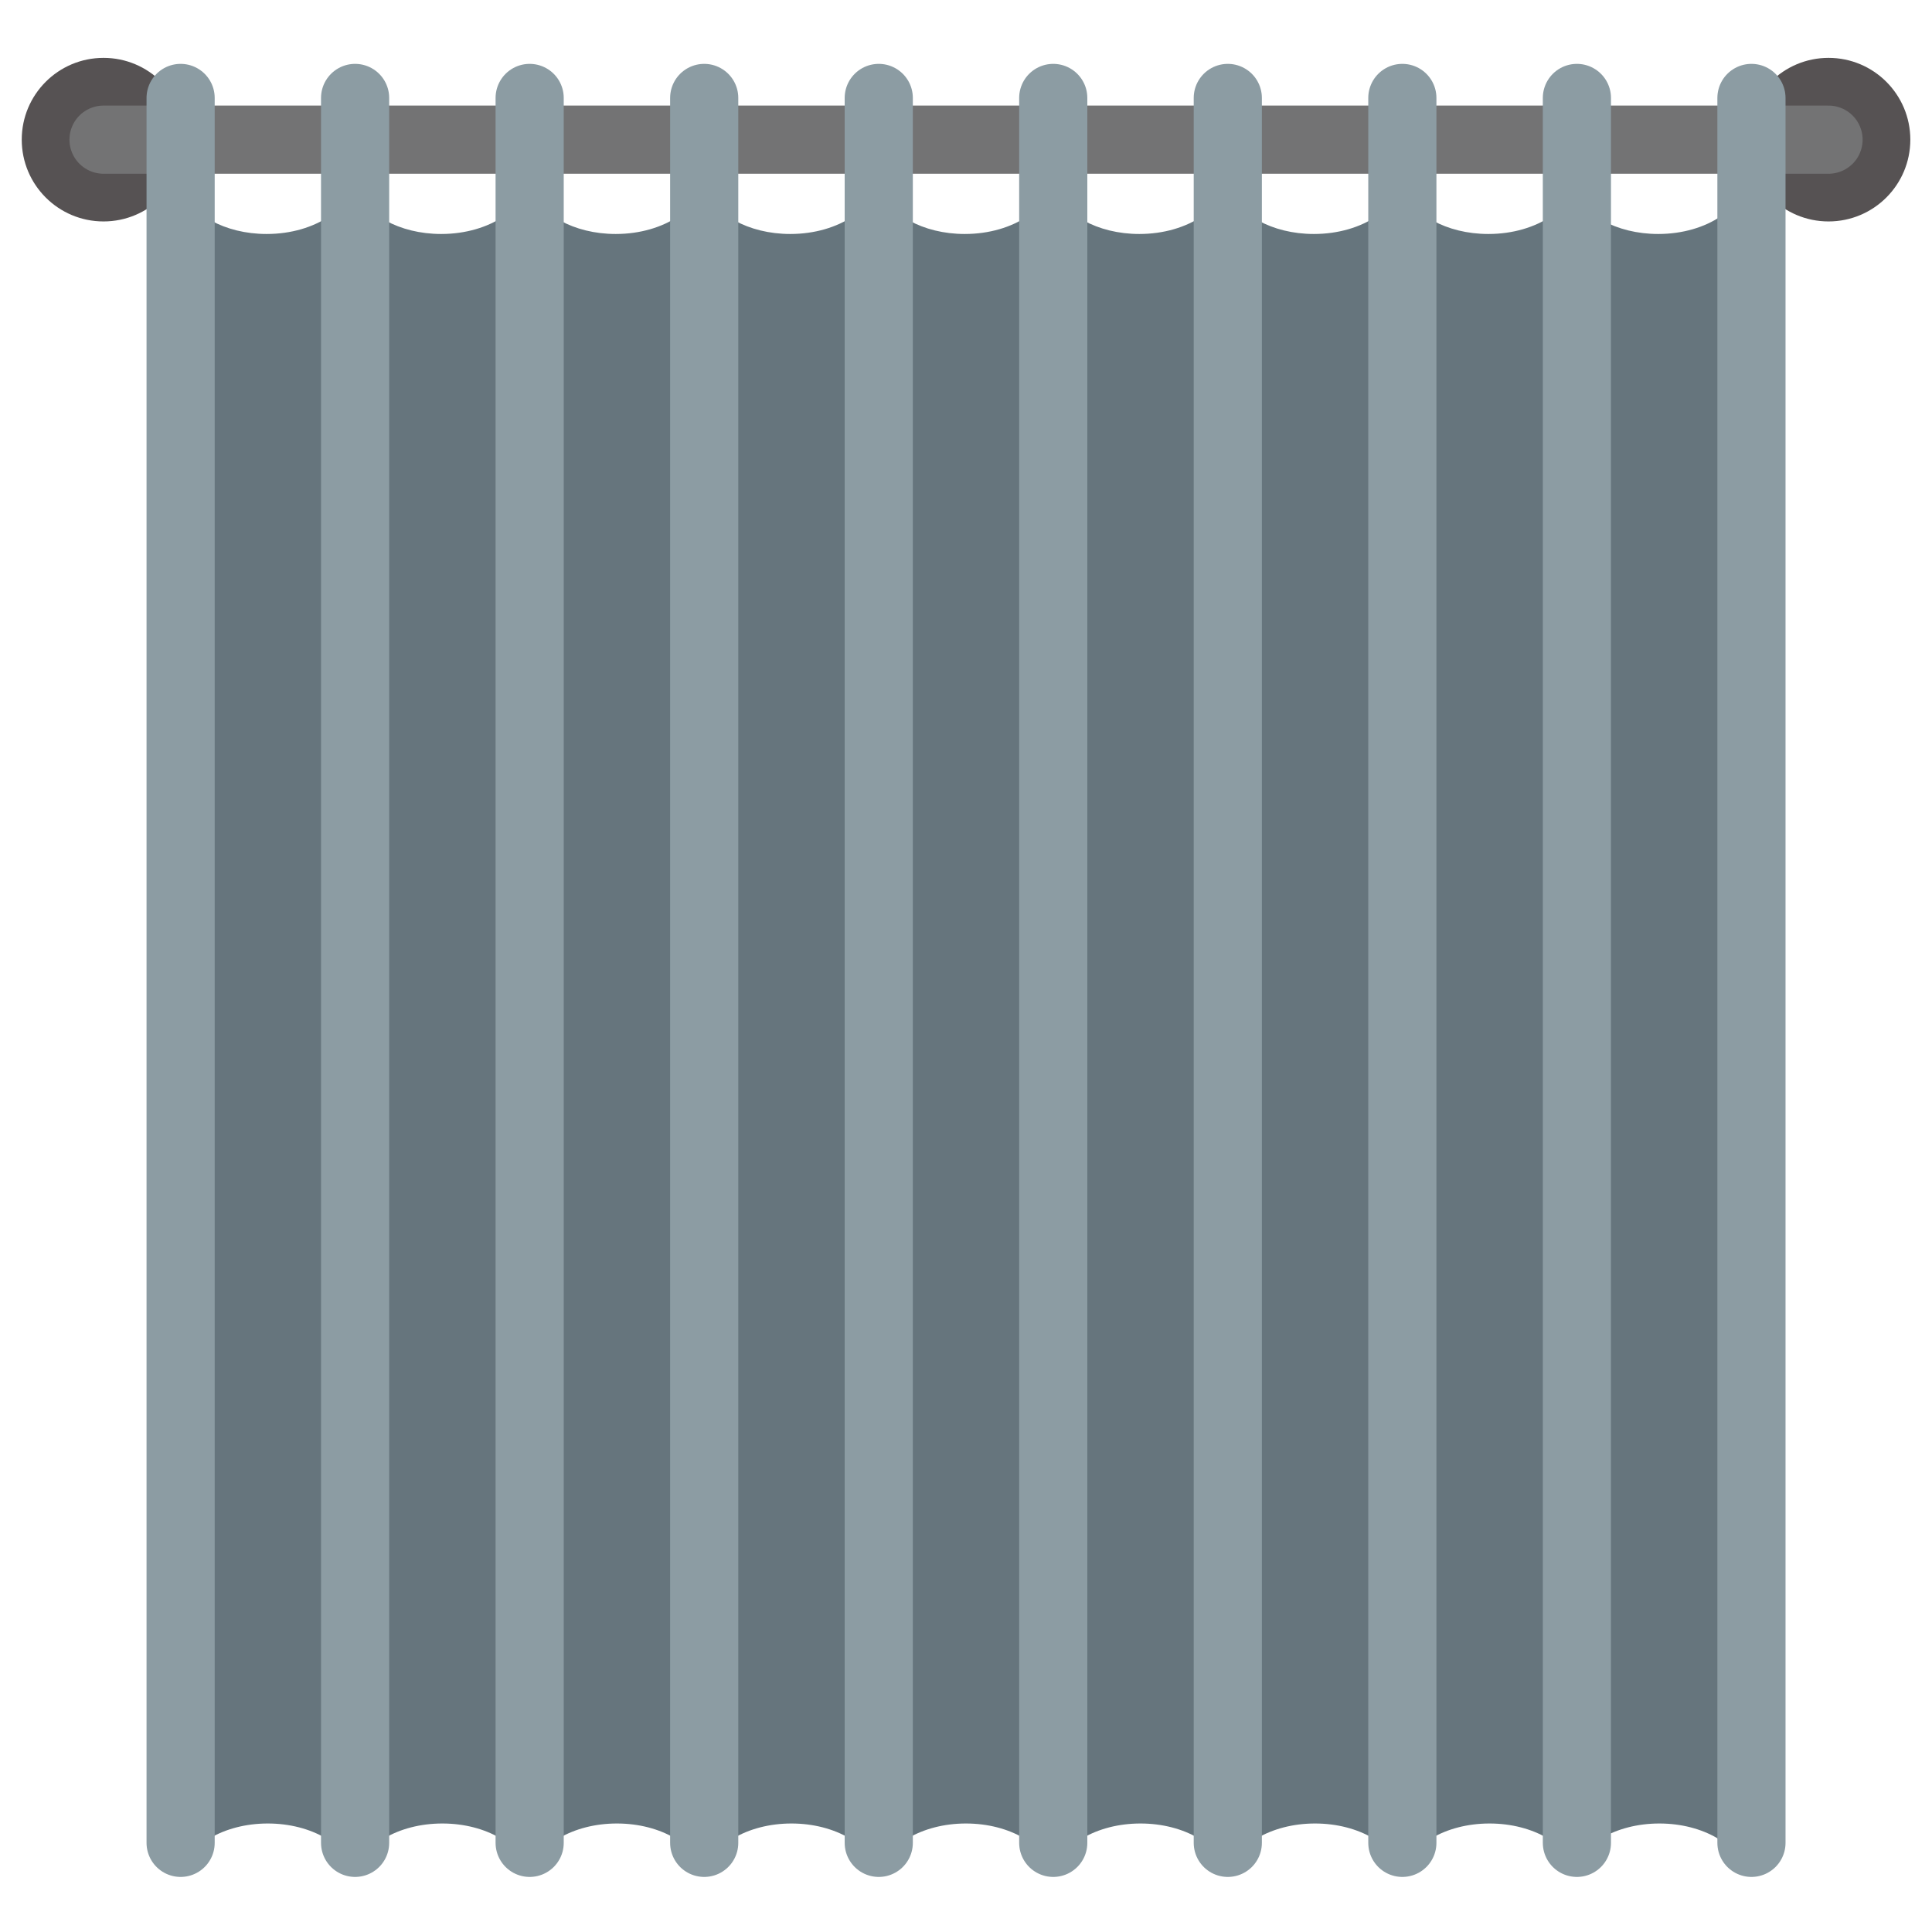 <?xml version="1.0" encoding="utf-8"?>
<!-- Generator: Adobe Illustrator 24.3.0, SVG Export Plug-In . SVG Version: 6.00 Build 0)  -->
<svg version="1.1" id="Layer_1" xmlns="http://www.w3.org/2000/svg" xmlns:xlink="http://www.w3.org/1999/xlink" x="0px" y="0px"
	 viewBox="0 0 283.46 283.46" style="enable-background:new 0 0 283.46 283.46;" xml:space="preserve">
<style type="text/css">
	.st0{fill:#A6D5FA;}
	.st1{fill:#90CAF9;}
	.st2{fill:none;stroke:#FFFFFF;stroke-width:10;stroke-linecap:square;stroke-miterlimit:10;}
	.st3{opacity:0.15;fill:none;stroke:#808080;stroke-width:10;stroke-linecap:square;stroke-miterlimit:10;}
	.st4{fill:#B1DCEF;}
	.st5{fill:#90CFF0;}
	.st6{fill:#F37C0F;}
	.st7{fill:none;stroke:#FE9712;stroke-width:11;stroke-linecap:round;stroke-miterlimit:10;}
	.st8{fill:#327C36;}
	.st9{fill:none;stroke:#459E49;stroke-width:11;stroke-linecap:round;stroke-miterlimit:10;}
	.st10{fill:#A6A8AB;}
	.st11{fill:none;stroke:#D0D2D3;stroke-width:11;stroke-linecap:round;stroke-miterlimit:10;}
	.st12{opacity:0.32;fill:#231F20;}
	.st13{fill:#3B8893;}
	.st14{fill:none;stroke:#4FA9B5;stroke-width:11;stroke-linecap:round;stroke-miterlimit:10;}
	.st15{fill:#565253;}
	.st16{fill:none;stroke:#737374;stroke-width:10;stroke-linecap:round;stroke-miterlimit:10;}
	.st17{fill:#647E81;}
	.st18{fill:none;stroke:#84A0A3;stroke-width:11;stroke-linecap:round;stroke-miterlimit:10;}
	.st19{fill:none;stroke:#84A0A3;stroke-width:10;stroke-linecap:round;stroke-miterlimit:10;}
	.st20{fill:#535353;}
	.st21{fill:none;stroke:#737373;stroke-width:10;stroke-linecap:round;stroke-miterlimit:10;}
	.st22{fill:#777777;}
	.st23{fill:none;stroke:#989898;stroke-width:11;stroke-linecap:round;stroke-miterlimit:10;}
	.st24{fill:none;stroke:#989898;stroke-width:10;stroke-linecap:round;stroke-miterlimit:10;}
	.st25{fill:#C32B2B;}
	.st26{fill:none;stroke:#E44C4C;stroke-width:11;stroke-linecap:round;stroke-miterlimit:10;}
	.st27{fill:none;stroke:#E44C4C;stroke-width:10;stroke-linecap:round;stroke-miterlimit:10;}
	.st28{fill:#66757D;}
	.st29{fill:none;stroke:#8C9CA3;stroke-width:11;stroke-linecap:round;stroke-miterlimit:10;}
	.st30{fill:none;stroke:#8C9CA3;stroke-width:10;stroke-linecap:round;stroke-miterlimit:10;}
	.st31{fill:#5E5F60;}
	.st32{opacity:0.7;}
	.st33{fill:#FFFFFF;}
	.st34{fill:#8C8E8F;}
</style>
<g>
	<circle class="st15" cx="15.19" cy="20.49" r="12"/>
	<circle class="st15" cx="268.28" cy="20.49" r="12"/>
	<line class="st16" x1="15.19" y1="20.49" x2="268.28" y2="20.49"/>
</g>
<g>
	<path class="st28" d="M52.1,25.47v249.5c-1-4.22-6.35-7.43-12.81-7.43s-11.8,3.21-12.8,7.43V27.46c1.32,3.94,6.47,6.87,12.63,6.87
		C46.3,34.33,52.1,30.37,52.1,25.47z"/>
	<path class="st28" d="M77.71,25.47v249.5c-1-4.22-6.35-7.43-12.81-7.43s-11.8,3.21-12.8,7.43V27.46c1.32,3.94,6.47,6.87,12.63,6.87
		C71.9,34.33,77.71,30.37,77.71,25.47z"/>
	<path class="st28" d="M103.32,25.47v249.5c-1-4.22-6.35-7.43-12.81-7.43s-11.8,3.21-12.8,7.43V27.46
		c1.32,3.94,6.47,6.87,12.63,6.87C97.51,34.33,103.32,30.37,103.32,25.47z"/>
	<path class="st28" d="M128.93,25.47v249.5c-1-4.22-6.35-7.43-12.81-7.43c-6.45,0-11.8,3.21-12.8,7.43V27.46
		c1.32,3.94,6.47,6.87,12.63,6.87C123.12,34.33,128.93,30.37,128.93,25.47z"/>
	<path class="st28" d="M154.53,25.47v249.5c-1-4.22-6.35-7.43-12.81-7.43c-6.45,0-11.8,3.21-12.8,7.43V27.46
		c1.32,3.94,6.47,6.87,12.63,6.87C148.73,34.33,154.53,30.37,154.53,25.47z"/>
	<path class="st28" d="M180.14,25.47v249.5c-1-4.22-6.35-7.43-12.81-7.43s-11.8,3.21-12.8,7.43V27.46
		c1.32,3.94,6.47,6.87,12.63,6.87C174.33,34.33,180.14,30.37,180.14,25.47z"/>
	<path class="st28" d="M205.75,25.47v249.5c-1-4.22-6.35-7.43-12.81-7.43c-6.45,0-11.8,3.21-12.8,7.43V27.46
		c1.32,3.94,6.47,6.87,12.63,6.87C199.94,34.33,205.75,30.37,205.75,25.47z"/>
	<path class="st28" d="M231.35,25.47v249.5c-1-4.22-6.35-7.43-12.81-7.43c-6.45,0-11.8,3.21-12.8,7.43V27.46
		c1.32,3.94,6.47,6.87,12.63,6.87C225.55,34.33,231.35,30.37,231.35,25.47z"/>
	<path class="st28" d="M256.27,25.47v249.5c-1-4.22-6.35-7.43-12.81-7.43c-6.45,0-11.8,3.21-12.8,7.43V27.46
		c1.32,3.94,6.47,6.87,12.63,6.87C250.47,34.33,256.27,30.37,256.27,25.47z"/>
	<line class="st30" x1="26.5" y1="14.37" x2="26.5" y2="270.38"/>
	<line class="st30" x1="52.1" y1="14.37" x2="52.1" y2="270.38"/>
	<line class="st30" x1="77.71" y1="14.37" x2="77.71" y2="270.38"/>
	<line class="st30" x1="103.32" y1="14.37" x2="103.32" y2="270.38"/>
	<line class="st30" x1="128.93" y1="14.37" x2="128.93" y2="270.38"/>
	<line class="st30" x1="154.53" y1="14.37" x2="154.53" y2="270.38"/>
	<line class="st30" x1="180.14" y1="14.37" x2="180.14" y2="270.38"/>
	<line class="st30" x1="205.75" y1="14.37" x2="205.75" y2="270.38"/>
	<line class="st30" x1="231.36" y1="14.37" x2="231.36" y2="270.38"/>
	<line class="st30" x1="256.97" y1="14.37" x2="256.97" y2="270.38"/>
</g>
</svg>

